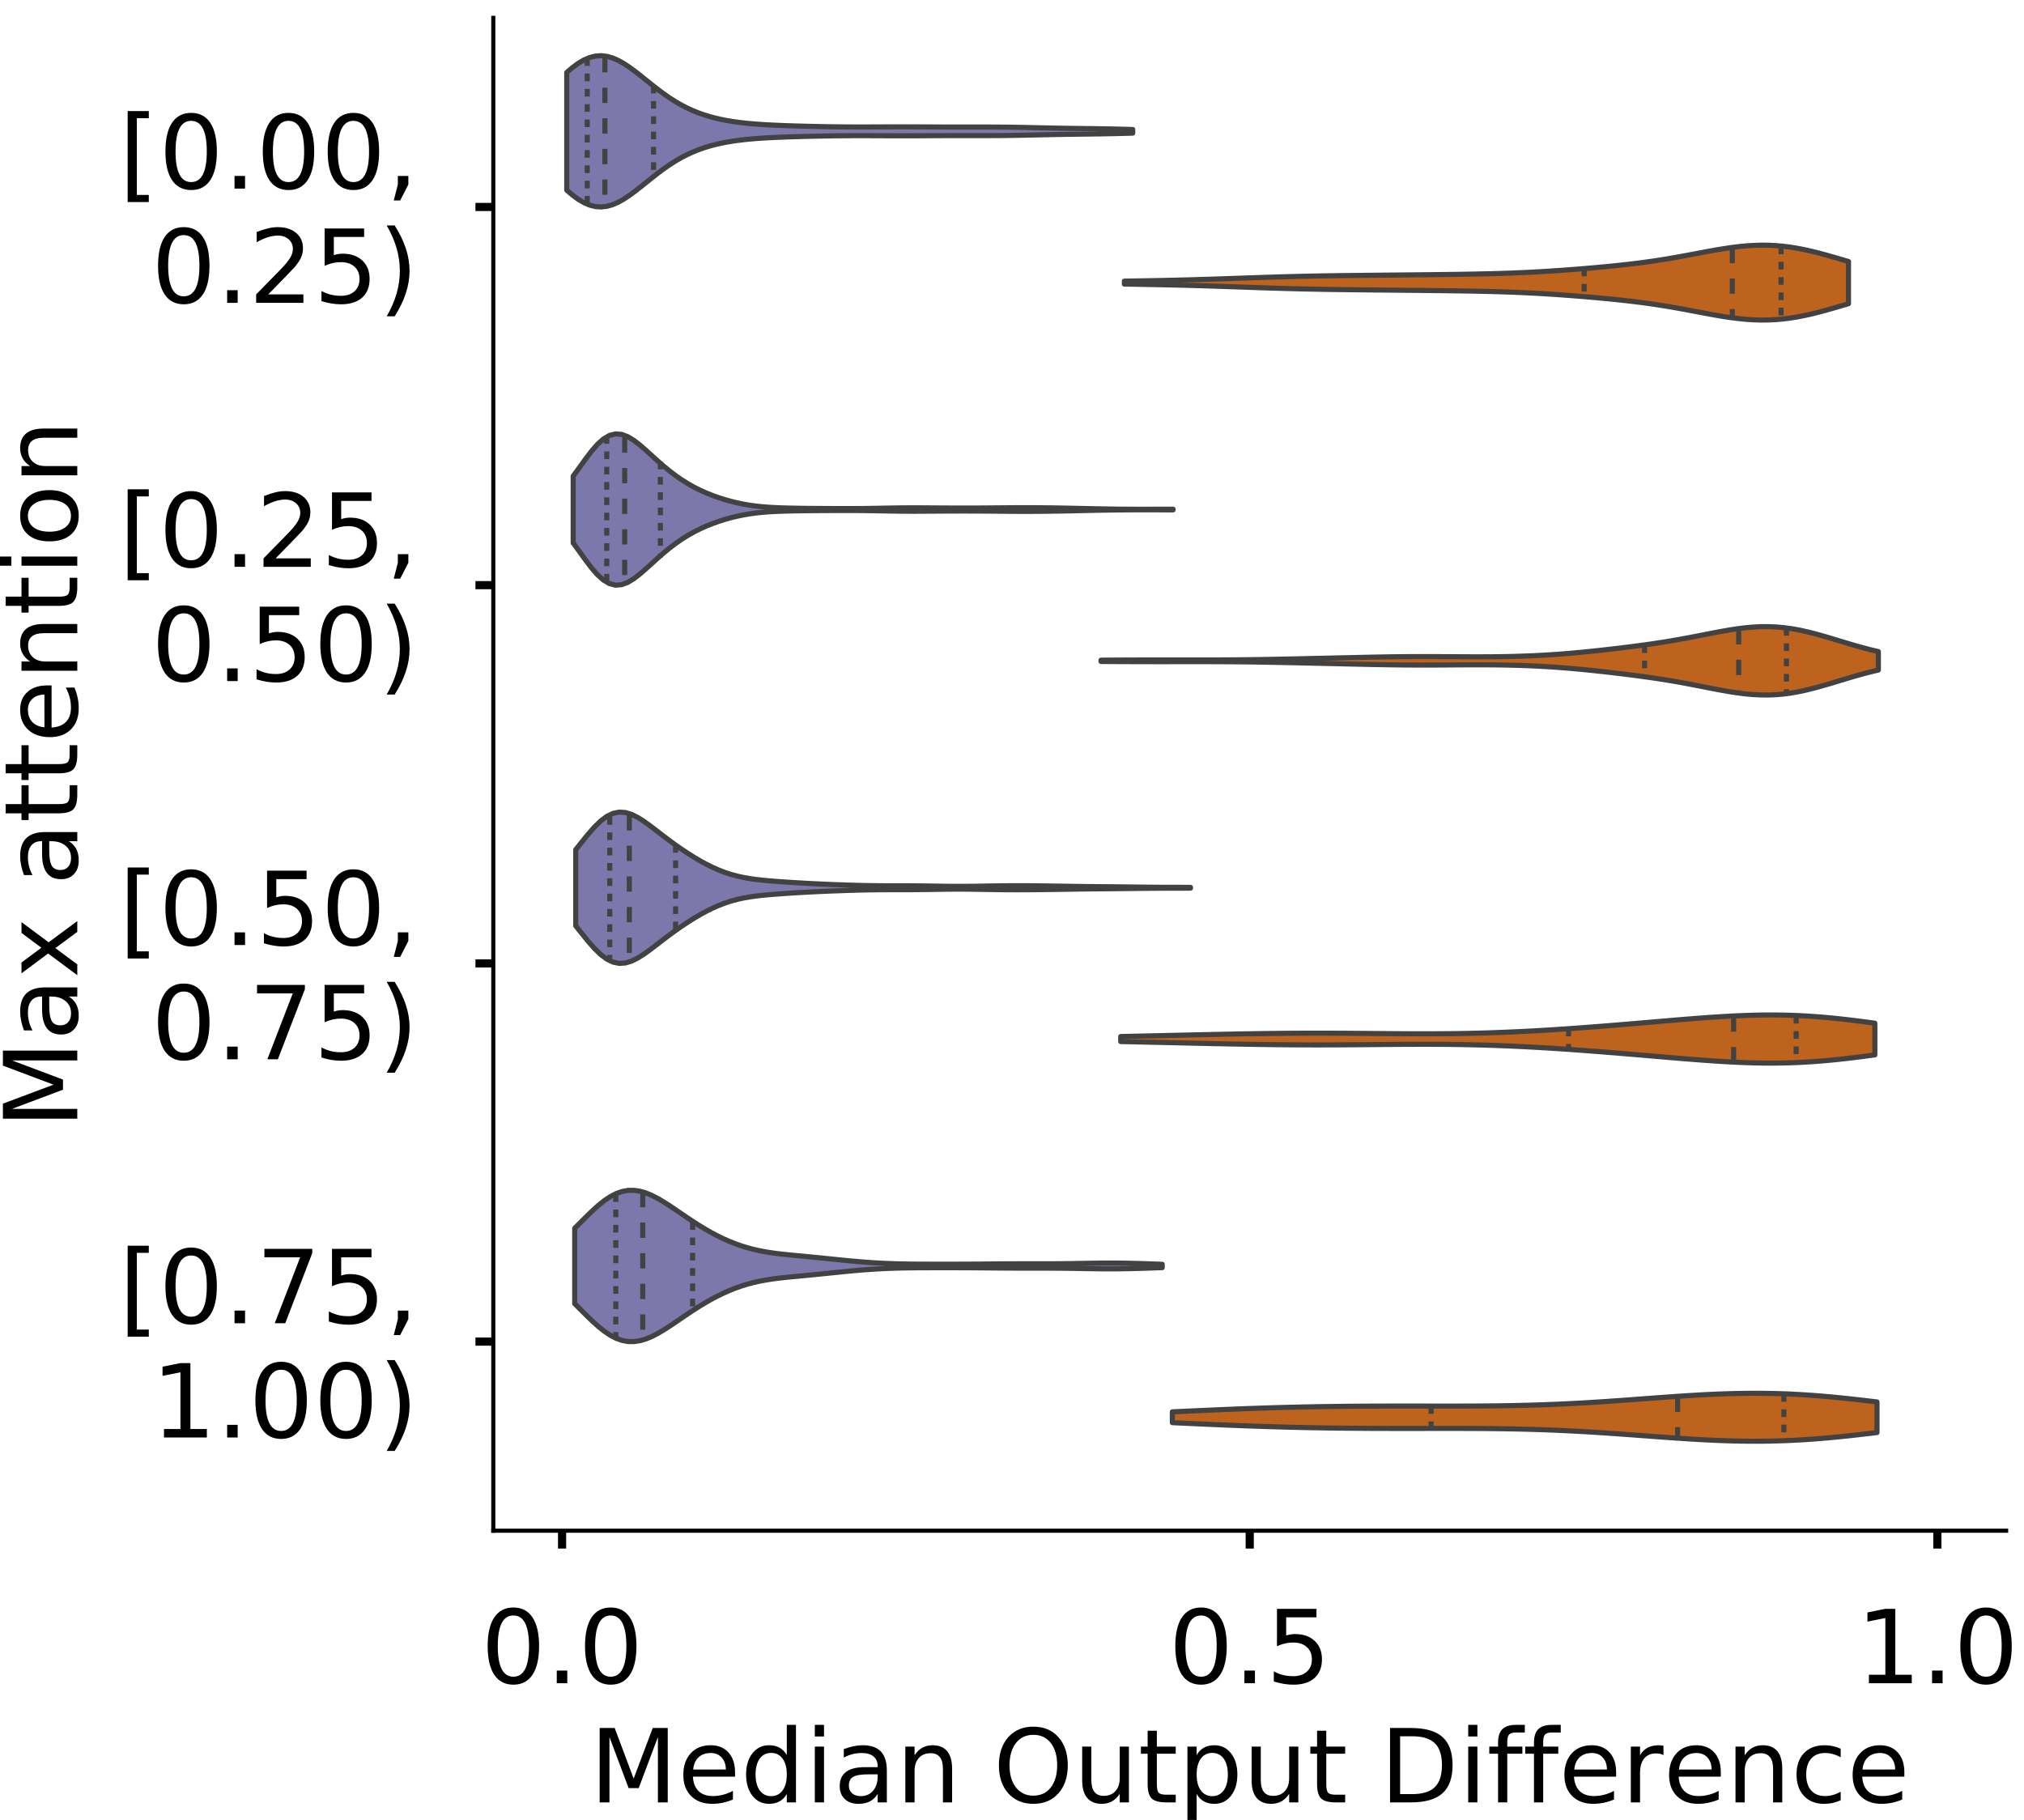 <?xml version="1.0" encoding="utf-8" standalone="no"?>
<!DOCTYPE svg PUBLIC "-//W3C//DTD SVG 1.1//EN"
  "http://www.w3.org/Graphics/SVG/1.1/DTD/svg11.dtd">
<!-- Created with matplotlib (https://matplotlib.org/) -->
<svg height="356.753pt" version="1.1" viewBox="0 0 396.753 356.753" width="396.753pt" xmlns="http://www.w3.org/2000/svg" xmlns:xlink="http://www.w3.org/1999/xlink">
 <defs>
  <style type="text/css">
*{stroke-linecap:butt;stroke-linejoin:round;}
  </style>
 </defs>
 <g id="figure_1">
  <g id="patch_1">
   <path d="M 0 356.753 
L 396.753 356.753 
L 396.753 0 
L 0 0 
z
" style="fill:#ffffff;"/>
  </g>
  <g id="axes_1">
   <g id="patch_2">
    <path d="M 96.7 300.053 
L 393.253 300.053 
L 393.253 3.5 
L 96.7 3.5 
z
" style="fill:#ffffff;"/>
   </g>
   <g id="PolyCollection_1">
    <defs>
     <path d="M 111.094 -319.471 
L 111.094 -342.552 
L 112.215 -343.505 
L 113.336 -344.33 
L 114.457 -344.995 
L 115.577 -345.477 
L 116.698 -345.761 
L 117.819 -345.839 
L 118.939 -345.716 
L 120.06 -345.403 
L 121.181 -344.919 
L 122.301 -344.291 
L 123.422 -343.548 
L 124.543 -342.721 
L 125.663 -341.843 
L 126.784 -340.941 
L 127.905 -340.042 
L 129.025 -339.169 
L 130.146 -338.337 
L 131.267 -337.56 
L 132.387 -336.845 
L 133.508 -336.196 
L 134.629 -335.614 
L 135.75 -335.098 
L 136.87 -334.643 
L 137.991 -334.246 
L 139.112 -333.901 
L 140.232 -333.603 
L 141.353 -333.348 
L 142.474 -333.129 
L 143.594 -332.942 
L 144.715 -332.784 
L 145.836 -332.65 
L 146.956 -332.537 
L 148.077 -332.442 
L 149.198 -332.361 
L 150.318 -332.293 
L 151.439 -332.234 
L 152.56 -332.184 
L 153.68 -332.14 
L 154.801 -332.101 
L 155.922 -332.065 
L 157.042 -332.033 
L 158.163 -332.004 
L 159.284 -331.977 
L 160.405 -331.953 
L 161.525 -331.931 
L 162.646 -331.913 
L 163.767 -331.897 
L 164.887 -331.885 
L 166.008 -331.876 
L 167.129 -331.87 
L 168.249 -331.868 
L 169.37 -331.868 
L 170.491 -331.871 
L 171.611 -331.875 
L 172.732 -331.879 
L 173.853 -331.884 
L 174.973 -331.887 
L 176.094 -331.89 
L 177.215 -331.89 
L 178.335 -331.889 
L 179.456 -331.886 
L 180.577 -331.881 
L 181.698 -331.876 
L 182.818 -331.87 
L 183.939 -331.864 
L 185.06 -331.858 
L 186.18 -331.854 
L 187.301 -331.852 
L 188.422 -331.851 
L 189.542 -331.851 
L 190.663 -331.852 
L 191.784 -331.853 
L 192.904 -331.853 
L 194.025 -331.851 
L 195.146 -331.847 
L 196.266 -331.839 
L 197.387 -331.828 
L 198.508 -331.813 
L 199.628 -331.794 
L 200.749 -331.773 
L 201.87 -331.749 
L 202.99 -331.724 
L 204.111 -331.699 
L 205.232 -331.675 
L 206.353 -331.652 
L 207.473 -331.631 
L 208.594 -331.612 
L 209.715 -331.595 
L 210.835 -331.58 
L 211.956 -331.566 
L 213.077 -331.552 
L 214.197 -331.538 
L 215.318 -331.522 
L 216.439 -331.503 
L 217.559 -331.483 
L 218.68 -331.459 
L 219.801 -331.433 
L 220.921 -331.404 
L 222.042 -331.372 
L 222.042 -330.651 
L 222.042 -330.651 
L 220.921 -330.62 
L 219.801 -330.591 
L 218.68 -330.565 
L 217.559 -330.541 
L 216.439 -330.52 
L 215.318 -330.502 
L 214.197 -330.486 
L 213.077 -330.472 
L 211.956 -330.458 
L 210.835 -330.443 
L 209.715 -330.428 
L 208.594 -330.412 
L 207.473 -330.393 
L 206.353 -330.372 
L 205.232 -330.349 
L 204.111 -330.325 
L 202.99 -330.299 
L 201.87 -330.275 
L 200.749 -330.251 
L 199.628 -330.229 
L 198.508 -330.211 
L 197.387 -330.196 
L 196.266 -330.185 
L 195.146 -330.177 
L 194.025 -330.173 
L 192.904 -330.171 
L 191.784 -330.171 
L 190.663 -330.172 
L 189.542 -330.173 
L 188.422 -330.173 
L 187.301 -330.172 
L 186.18 -330.169 
L 185.06 -330.165 
L 183.939 -330.16 
L 182.818 -330.154 
L 181.698 -330.148 
L 180.577 -330.142 
L 179.456 -330.138 
L 178.335 -330.135 
L 177.215 -330.133 
L 176.094 -330.134 
L 174.973 -330.136 
L 173.853 -330.14 
L 172.732 -330.144 
L 171.611 -330.149 
L 170.491 -330.153 
L 169.37 -330.155 
L 168.249 -330.156 
L 167.129 -330.153 
L 166.008 -330.148 
L 164.887 -330.139 
L 163.767 -330.127 
L 162.646 -330.111 
L 161.525 -330.092 
L 160.405 -330.071 
L 159.284 -330.046 
L 158.163 -330.02 
L 157.042 -329.99 
L 155.922 -329.958 
L 154.801 -329.923 
L 153.68 -329.884 
L 152.56 -329.84 
L 151.439 -329.789 
L 150.318 -329.731 
L 149.198 -329.663 
L 148.077 -329.582 
L 146.956 -329.486 
L 145.836 -329.373 
L 144.715 -329.239 
L 143.594 -329.081 
L 142.474 -328.895 
L 141.353 -328.676 
L 140.232 -328.42 
L 139.112 -328.122 
L 137.991 -327.778 
L 136.87 -327.38 
L 135.75 -326.926 
L 134.629 -326.409 
L 133.508 -325.827 
L 132.387 -325.178 
L 131.267 -324.463 
L 130.146 -323.686 
L 129.025 -322.855 
L 127.905 -321.981 
L 126.784 -321.083 
L 125.663 -320.181 
L 124.543 -319.302 
L 123.422 -318.476 
L 122.301 -317.733 
L 121.181 -317.104 
L 120.06 -316.621 
L 118.939 -316.308 
L 117.819 -316.184 
L 116.698 -316.263 
L 115.577 -316.546 
L 114.457 -317.029 
L 113.336 -317.694 
L 112.215 -318.519 
L 111.094 -319.471 
z
" id="m4e19d555e2" style="stroke:#424242;"/>
    </defs>
    <g clip-path="url(#p4b526dd21a)">
     <use style="fill:#7c78ab;stroke:#424242;" x="0" xlink:href="#m4e19d555e2" y="356.753"/>
    </g>
   </g>
   <g id="PolyCollection_2">
    <defs>
     <path d="M 220.406 -301.066 
L 220.406 -301.647 
L 221.84 -301.669 
L 223.274 -301.693 
L 224.707 -301.718 
L 226.141 -301.745 
L 227.575 -301.773 
L 229.009 -301.803 
L 230.442 -301.836 
L 231.876 -301.871 
L 233.31 -301.909 
L 234.744 -301.949 
L 236.178 -301.992 
L 237.611 -302.037 
L 239.045 -302.084 
L 240.479 -302.132 
L 241.913 -302.181 
L 243.346 -302.231 
L 244.78 -302.281 
L 246.214 -302.33 
L 247.648 -302.378 
L 249.081 -302.424 
L 250.515 -302.468 
L 251.949 -302.509 
L 253.383 -302.547 
L 254.817 -302.583 
L 256.25 -302.615 
L 257.684 -302.644 
L 259.118 -302.671 
L 260.552 -302.694 
L 261.985 -302.715 
L 263.419 -302.734 
L 264.853 -302.752 
L 266.287 -302.768 
L 267.72 -302.783 
L 269.154 -302.798 
L 270.588 -302.812 
L 272.022 -302.826 
L 273.456 -302.84 
L 274.889 -302.854 
L 276.323 -302.869 
L 277.757 -302.883 
L 279.191 -302.898 
L 280.624 -302.914 
L 282.058 -302.931 
L 283.492 -302.948 
L 284.926 -302.967 
L 286.36 -302.987 
L 287.793 -303.01 
L 289.227 -303.036 
L 290.661 -303.066 
L 292.095 -303.099 
L 293.528 -303.138 
L 294.962 -303.183 
L 296.396 -303.234 
L 297.83 -303.292 
L 299.263 -303.357 
L 300.697 -303.429 
L 302.131 -303.509 
L 303.565 -303.596 
L 304.999 -303.69 
L 306.432 -303.79 
L 307.866 -303.896 
L 309.3 -304.008 
L 310.734 -304.125 
L 312.167 -304.248 
L 313.601 -304.377 
L 315.035 -304.512 
L 316.469 -304.654 
L 317.902 -304.805 
L 319.336 -304.965 
L 320.77 -305.137 
L 322.204 -305.321 
L 323.638 -305.52 
L 325.071 -305.733 
L 326.505 -305.962 
L 327.939 -306.204 
L 329.373 -306.459 
L 330.806 -306.723 
L 332.24 -306.994 
L 333.674 -307.265 
L 335.108 -307.532 
L 336.541 -307.788 
L 337.975 -308.025 
L 339.409 -308.237 
L 340.843 -308.417 
L 342.277 -308.557 
L 343.71 -308.651 
L 345.144 -308.695 
L 346.578 -308.685 
L 348.012 -308.619 
L 349.445 -308.497 
L 350.879 -308.319 
L 352.313 -308.088 
L 353.747 -307.809 
L 355.18 -307.487 
L 356.614 -307.129 
L 358.048 -306.742 
L 359.482 -306.335 
L 360.916 -305.916 
L 362.349 -305.492 
L 362.349 -297.221 
L 362.349 -297.221 
L 360.916 -296.797 
L 359.482 -296.378 
L 358.048 -295.971 
L 356.614 -295.584 
L 355.18 -295.226 
L 353.747 -294.904 
L 352.313 -294.625 
L 350.879 -294.394 
L 349.445 -294.216 
L 348.012 -294.094 
L 346.578 -294.028 
L 345.144 -294.018 
L 343.71 -294.062 
L 342.277 -294.156 
L 340.843 -294.296 
L 339.409 -294.476 
L 337.975 -294.688 
L 336.541 -294.925 
L 335.108 -295.181 
L 333.674 -295.448 
L 332.24 -295.719 
L 330.806 -295.99 
L 329.373 -296.254 
L 327.939 -296.509 
L 326.505 -296.751 
L 325.071 -296.98 
L 323.638 -297.193 
L 322.204 -297.392 
L 320.77 -297.576 
L 319.336 -297.748 
L 317.902 -297.908 
L 316.469 -298.059 
L 315.035 -298.201 
L 313.601 -298.336 
L 312.167 -298.465 
L 310.734 -298.588 
L 309.3 -298.705 
L 307.866 -298.817 
L 306.432 -298.923 
L 304.999 -299.023 
L 303.565 -299.117 
L 302.131 -299.204 
L 300.697 -299.284 
L 299.263 -299.356 
L 297.83 -299.421 
L 296.396 -299.479 
L 294.962 -299.53 
L 293.528 -299.575 
L 292.095 -299.614 
L 290.661 -299.647 
L 289.227 -299.677 
L 287.793 -299.703 
L 286.36 -299.726 
L 284.926 -299.746 
L 283.492 -299.765 
L 282.058 -299.782 
L 280.624 -299.799 
L 279.191 -299.815 
L 277.757 -299.83 
L 276.323 -299.844 
L 274.889 -299.859 
L 273.456 -299.873 
L 272.022 -299.887 
L 270.588 -299.901 
L 269.154 -299.915 
L 267.72 -299.93 
L 266.287 -299.945 
L 264.853 -299.961 
L 263.419 -299.979 
L 261.985 -299.998 
L 260.552 -300.019 
L 259.118 -300.042 
L 257.684 -300.069 
L 256.25 -300.098 
L 254.817 -300.13 
L 253.383 -300.166 
L 251.949 -300.204 
L 250.515 -300.245 
L 249.081 -300.289 
L 247.648 -300.335 
L 246.214 -300.383 
L 244.78 -300.432 
L 243.346 -300.482 
L 241.913 -300.532 
L 240.479 -300.581 
L 239.045 -300.629 
L 237.611 -300.676 
L 236.178 -300.721 
L 234.744 -300.764 
L 233.31 -300.804 
L 231.876 -300.842 
L 230.442 -300.877 
L 229.009 -300.91 
L 227.575 -300.94 
L 226.141 -300.968 
L 224.707 -300.995 
L 223.274 -301.02 
L 221.84 -301.044 
L 220.406 -301.066 
z
" id="m334a9dd4c7" style="stroke:#424242;"/>
    </defs>
    <g clip-path="url(#p4b526dd21a)">
     <use style="fill:#be631d;stroke:#424242;" x="0" xlink:href="#m334a9dd4c7" y="356.753"/>
    </g>
   </g>
   <g id="PolyCollection_3">
    <defs>
     <path d="M 112.357 -250.32 
L 112.357 -263.427 
L 113.544 -265.05 
L 114.732 -266.703 
L 115.92 -268.272 
L 117.108 -269.641 
L 118.296 -270.709 
L 119.484 -271.406 
L 120.672 -271.701 
L 121.86 -271.604 
L 123.047 -271.161 
L 124.235 -270.443 
L 125.423 -269.529 
L 126.611 -268.499 
L 127.799 -267.421 
L 128.987 -266.347 
L 130.175 -265.313 
L 131.363 -264.343 
L 132.551 -263.447 
L 133.738 -262.63 
L 134.926 -261.892 
L 136.114 -261.229 
L 137.302 -260.635 
L 138.49 -260.104 
L 139.678 -259.63 
L 140.866 -259.206 
L 142.054 -258.828 
L 143.241 -258.494 
L 144.429 -258.202 
L 145.617 -257.953 
L 146.805 -257.746 
L 147.993 -257.578 
L 149.181 -257.447 
L 150.369 -257.348 
L 151.557 -257.275 
L 152.745 -257.221 
L 153.932 -257.182 
L 155.12 -257.153 
L 156.308 -257.13 
L 157.496 -257.113 
L 158.684 -257.1 
L 159.872 -257.089 
L 161.06 -257.081 
L 162.248 -257.075 
L 163.435 -257.07 
L 164.623 -257.066 
L 165.811 -257.065 
L 166.999 -257.066 
L 168.187 -257.072 
L 169.375 -257.082 
L 170.563 -257.097 
L 171.751 -257.117 
L 172.939 -257.139 
L 174.126 -257.161 
L 175.314 -257.182 
L 176.502 -257.198 
L 177.69 -257.208 
L 178.878 -257.212 
L 180.066 -257.21 
L 181.254 -257.204 
L 182.442 -257.196 
L 183.629 -257.187 
L 184.817 -257.179 
L 186.005 -257.174 
L 187.193 -257.17 
L 188.381 -257.168 
L 189.569 -257.168 
L 190.757 -257.171 
L 191.945 -257.175 
L 193.132 -257.182 
L 194.32 -257.191 
L 195.508 -257.202 
L 196.696 -257.213 
L 197.884 -257.224 
L 199.072 -257.231 
L 200.26 -257.236 
L 201.448 -257.236 
L 202.636 -257.232 
L 203.823 -257.224 
L 205.011 -257.213 
L 206.199 -257.199 
L 207.387 -257.181 
L 208.575 -257.16 
L 209.763 -257.136 
L 210.951 -257.11 
L 212.139 -257.083 
L 213.326 -257.057 
L 214.514 -257.032 
L 215.702 -257.009 
L 216.89 -256.988 
L 218.078 -256.97 
L 219.266 -256.955 
L 220.454 -256.944 
L 221.642 -256.936 
L 222.83 -256.931 
L 224.017 -256.93 
L 225.205 -256.931 
L 226.393 -256.933 
L 227.581 -256.936 
L 228.769 -256.937 
L 229.957 -256.937 
L 229.957 -256.81 
L 229.957 -256.81 
L 228.769 -256.81 
L 227.581 -256.811 
L 226.393 -256.814 
L 225.205 -256.816 
L 224.017 -256.817 
L 222.83 -256.816 
L 221.642 -256.811 
L 220.454 -256.803 
L 219.266 -256.792 
L 218.078 -256.777 
L 216.89 -256.759 
L 215.702 -256.738 
L 214.514 -256.715 
L 213.326 -256.69 
L 212.139 -256.664 
L 210.951 -256.637 
L 209.763 -256.611 
L 208.575 -256.587 
L 207.387 -256.566 
L 206.199 -256.548 
L 205.011 -256.534 
L 203.823 -256.523 
L 202.636 -256.515 
L 201.448 -256.511 
L 200.26 -256.511 
L 199.072 -256.516 
L 197.884 -256.523 
L 196.696 -256.534 
L 195.508 -256.545 
L 194.32 -256.556 
L 193.132 -256.565 
L 191.945 -256.572 
L 190.757 -256.576 
L 189.569 -256.579 
L 188.381 -256.579 
L 187.193 -256.577 
L 186.005 -256.573 
L 184.817 -256.568 
L 183.629 -256.56 
L 182.442 -256.551 
L 181.254 -256.543 
L 180.066 -256.537 
L 178.878 -256.535 
L 177.69 -256.539 
L 176.502 -256.549 
L 175.314 -256.565 
L 174.126 -256.586 
L 172.939 -256.608 
L 171.751 -256.63 
L 170.563 -256.65 
L 169.375 -256.665 
L 168.187 -256.675 
L 166.999 -256.681 
L 165.811 -256.682 
L 164.623 -256.681 
L 163.435 -256.677 
L 162.248 -256.672 
L 161.06 -256.666 
L 159.872 -256.658 
L 158.684 -256.647 
L 157.496 -256.634 
L 156.308 -256.617 
L 155.12 -256.594 
L 153.932 -256.565 
L 152.745 -256.526 
L 151.557 -256.472 
L 150.369 -256.399 
L 149.181 -256.3 
L 147.993 -256.169 
L 146.805 -256.001 
L 145.617 -255.794 
L 144.429 -255.545 
L 143.241 -255.253 
L 142.054 -254.919 
L 140.866 -254.541 
L 139.678 -254.117 
L 138.49 -253.643 
L 137.302 -253.112 
L 136.114 -252.518 
L 134.926 -251.855 
L 133.738 -251.117 
L 132.551 -250.3 
L 131.363 -249.404 
L 130.175 -248.434 
L 128.987 -247.4 
L 127.799 -246.326 
L 126.611 -245.248 
L 125.423 -244.218 
L 124.235 -243.304 
L 123.047 -242.586 
L 121.86 -242.143 
L 120.672 -242.046 
L 119.484 -242.341 
L 118.296 -243.038 
L 117.108 -244.106 
L 115.92 -245.475 
L 114.732 -247.044 
L 113.544 -248.697 
L 112.357 -250.32 
z
" id="m974c7d096e" style="stroke:#424242;"/>
    </defs>
    <g clip-path="url(#p4b526dd21a)">
     <use style="fill:#7c78ab;stroke:#424242;" x="0" xlink:href="#m974c7d096e" y="356.753"/>
    </g>
   </g>
   <g id="PolyCollection_4">
    <defs>
     <path d="M 215.827 -227.091 
L 215.827 -227.346 
L 217.366 -227.356 
L 218.905 -227.365 
L 220.444 -227.373 
L 221.983 -227.379 
L 223.522 -227.383 
L 225.062 -227.386 
L 226.601 -227.387 
L 228.14 -227.387 
L 229.679 -227.386 
L 231.218 -227.385 
L 232.757 -227.384 
L 234.297 -227.383 
L 235.836 -227.384 
L 237.375 -227.386 
L 238.914 -227.391 
L 240.453 -227.399 
L 241.992 -227.41 
L 243.532 -227.425 
L 245.071 -227.443 
L 246.61 -227.464 
L 248.149 -227.489 
L 249.688 -227.517 
L 251.227 -227.546 
L 252.767 -227.578 
L 254.306 -227.61 
L 255.845 -227.644 
L 257.384 -227.678 
L 258.923 -227.713 
L 260.463 -227.748 
L 262.002 -227.784 
L 263.541 -227.819 
L 265.08 -227.854 
L 266.619 -227.888 
L 268.158 -227.922 
L 269.698 -227.953 
L 271.237 -227.981 
L 272.776 -228.005 
L 274.315 -228.024 
L 275.854 -228.038 
L 277.393 -228.047 
L 278.933 -228.049 
L 280.472 -228.047 
L 282.011 -228.041 
L 283.55 -228.032 
L 285.089 -228.022 
L 286.628 -228.013 
L 288.168 -228.006 
L 289.707 -228.004 
L 291.246 -228.007 
L 292.785 -228.017 
L 294.324 -228.036 
L 295.863 -228.064 
L 297.403 -228.103 
L 298.942 -228.154 
L 300.481 -228.217 
L 302.02 -228.293 
L 303.559 -228.383 
L 305.098 -228.486 
L 306.638 -228.602 
L 308.177 -228.73 
L 309.716 -228.87 
L 311.255 -229.021 
L 312.794 -229.18 
L 314.334 -229.348 
L 315.873 -229.524 
L 317.412 -229.706 
L 318.951 -229.894 
L 320.49 -230.091 
L 322.029 -230.296 
L 323.569 -230.512 
L 325.108 -230.74 
L 326.647 -230.982 
L 328.186 -231.24 
L 329.725 -231.513 
L 331.264 -231.799 
L 332.804 -232.096 
L 334.343 -232.399 
L 335.882 -232.699 
L 337.421 -232.989 
L 338.96 -233.258 
L 340.499 -233.495 
L 342.039 -233.69 
L 343.578 -233.831 
L 345.117 -233.91 
L 346.656 -233.919 
L 348.195 -233.856 
L 349.734 -233.717 
L 351.274 -233.505 
L 352.813 -233.226 
L 354.352 -232.886 
L 355.891 -232.496 
L 357.43 -232.068 
L 358.969 -231.614 
L 360.509 -231.148 
L 362.048 -230.682 
L 363.587 -230.228 
L 365.126 -229.796 
L 366.665 -229.394 
L 368.204 -229.028 
L 368.204 -225.408 
L 368.204 -225.408 
L 366.665 -225.042 
L 365.126 -224.64 
L 363.587 -224.208 
L 362.048 -223.755 
L 360.509 -223.289 
L 358.969 -222.823 
L 357.43 -222.369 
L 355.891 -221.94 
L 354.352 -221.55 
L 352.813 -221.21 
L 351.274 -220.931 
L 349.734 -220.719 
L 348.195 -220.581 
L 346.656 -220.517 
L 345.117 -220.527 
L 343.578 -220.606 
L 342.039 -220.747 
L 340.499 -220.941 
L 338.96 -221.178 
L 337.421 -221.447 
L 335.882 -221.737 
L 334.343 -222.038 
L 332.804 -222.34 
L 331.264 -222.637 
L 329.725 -222.924 
L 328.186 -223.196 
L 326.647 -223.454 
L 325.108 -223.696 
L 323.569 -223.924 
L 322.029 -224.14 
L 320.49 -224.346 
L 318.951 -224.542 
L 317.412 -224.731 
L 315.873 -224.913 
L 314.334 -225.088 
L 312.794 -225.256 
L 311.255 -225.416 
L 309.716 -225.566 
L 308.177 -225.706 
L 306.638 -225.835 
L 305.098 -225.951 
L 303.559 -226.054 
L 302.02 -226.143 
L 300.481 -226.219 
L 298.942 -226.283 
L 297.403 -226.333 
L 295.863 -226.372 
L 294.324 -226.401 
L 292.785 -226.42 
L 291.246 -226.43 
L 289.707 -226.433 
L 288.168 -226.43 
L 286.628 -226.423 
L 285.089 -226.414 
L 283.55 -226.404 
L 282.011 -226.395 
L 280.472 -226.389 
L 278.933 -226.387 
L 277.393 -226.39 
L 275.854 -226.398 
L 274.315 -226.412 
L 272.776 -226.431 
L 271.237 -226.456 
L 269.698 -226.484 
L 268.158 -226.515 
L 266.619 -226.548 
L 265.08 -226.582 
L 263.541 -226.617 
L 262.002 -226.653 
L 260.463 -226.688 
L 258.923 -226.723 
L 257.384 -226.758 
L 255.845 -226.792 
L 254.306 -226.826 
L 252.767 -226.859 
L 251.227 -226.89 
L 249.688 -226.92 
L 248.149 -226.947 
L 246.61 -226.972 
L 245.071 -226.993 
L 243.532 -227.012 
L 241.992 -227.026 
L 240.453 -227.037 
L 238.914 -227.045 
L 237.375 -227.05 
L 235.836 -227.053 
L 234.297 -227.053 
L 232.757 -227.053 
L 231.218 -227.051 
L 229.679 -227.05 
L 228.14 -227.049 
L 226.601 -227.049 
L 225.062 -227.05 
L 223.522 -227.053 
L 221.983 -227.057 
L 220.444 -227.064 
L 218.905 -227.071 
L 217.366 -227.08 
L 215.827 -227.091 
z
" id="m7f66f831d2" style="stroke:#424242;"/>
    </defs>
    <g clip-path="url(#p4b526dd21a)">
     <use style="fill:#be631d;stroke:#424242;" x="0" xlink:href="#m7f66f831d2" y="356.753"/>
    </g>
   </g>
   <g id="PolyCollection_5">
    <defs>
     <path d="M 112.86 -175.265 
L 112.86 -190.206 
L 114.077 -191.729 
L 115.294 -193.231 
L 116.511 -194.62 
L 117.729 -195.808 
L 118.946 -196.722 
L 120.163 -197.313 
L 121.38 -197.563 
L 122.598 -197.483 
L 123.815 -197.113 
L 125.032 -196.509 
L 126.249 -195.737 
L 127.467 -194.859 
L 128.684 -193.931 
L 129.901 -192.993 
L 131.118 -192.071 
L 132.336 -191.182 
L 133.553 -190.33 
L 134.77 -189.52 
L 135.987 -188.753 
L 137.205 -188.033 
L 138.422 -187.367 
L 139.639 -186.761 
L 140.856 -186.22 
L 142.074 -185.75 
L 143.291 -185.351 
L 144.508 -185.021 
L 145.725 -184.753 
L 146.943 -184.538 
L 148.16 -184.366 
L 149.377 -184.227 
L 150.594 -184.111 
L 151.812 -184.011 
L 153.029 -183.922 
L 154.246 -183.838 
L 155.463 -183.76 
L 156.681 -183.686 
L 157.898 -183.616 
L 159.115 -183.551 
L 160.332 -183.492 
L 161.55 -183.437 
L 162.767 -183.386 
L 163.984 -183.339 
L 165.201 -183.296 
L 166.419 -183.255 
L 167.636 -183.219 
L 168.853 -183.187 
L 170.07 -183.161 
L 171.288 -183.142 
L 172.505 -183.129 
L 173.722 -183.123 
L 174.939 -183.12 
L 176.157 -183.12 
L 177.374 -183.119 
L 178.591 -183.115 
L 179.809 -183.106 
L 181.026 -183.093 
L 182.243 -183.075 
L 183.46 -183.055 
L 184.678 -183.036 
L 185.895 -183.021 
L 187.112 -183.011 
L 188.329 -183.009 
L 189.547 -183.015 
L 190.764 -183.028 
L 191.981 -183.047 
L 193.198 -183.068 
L 194.416 -183.089 
L 195.633 -183.107 
L 196.85 -183.121 
L 198.067 -183.13 
L 199.285 -183.133 
L 200.502 -183.131 
L 201.719 -183.125 
L 202.936 -183.115 
L 204.154 -183.103 
L 205.371 -183.087 
L 206.588 -183.07 
L 207.805 -183.051 
L 209.023 -183.031 
L 210.24 -183.012 
L 211.457 -182.994 
L 212.674 -182.978 
L 213.892 -182.964 
L 215.109 -182.953 
L 216.326 -182.942 
L 217.543 -182.932 
L 218.761 -182.92 
L 219.978 -182.907 
L 221.195 -182.893 
L 222.412 -182.878 
L 223.63 -182.863 
L 224.847 -182.849 
L 226.064 -182.838 
L 227.281 -182.83 
L 228.499 -182.825 
L 229.716 -182.821 
L 230.933 -182.82 
L 232.15 -182.818 
L 233.368 -182.815 
L 233.368 -182.656 
L 233.368 -182.656 
L 232.15 -182.653 
L 230.933 -182.651 
L 229.716 -182.649 
L 228.499 -182.646 
L 227.281 -182.64 
L 226.064 -182.632 
L 224.847 -182.621 
L 223.63 -182.608 
L 222.412 -182.593 
L 221.195 -182.578 
L 219.978 -182.563 
L 218.761 -182.55 
L 217.543 -182.539 
L 216.326 -182.528 
L 215.109 -182.517 
L 213.892 -182.506 
L 212.674 -182.492 
L 211.457 -182.477 
L 210.24 -182.459 
L 209.023 -182.439 
L 207.805 -182.42 
L 206.588 -182.401 
L 205.371 -182.383 
L 204.154 -182.368 
L 202.936 -182.355 
L 201.719 -182.345 
L 200.502 -182.339 
L 199.285 -182.337 
L 198.067 -182.34 
L 196.85 -182.349 
L 195.633 -182.363 
L 194.416 -182.381 
L 193.198 -182.402 
L 191.981 -182.423 
L 190.764 -182.442 
L 189.547 -182.455 
L 188.329 -182.461 
L 187.112 -182.459 
L 185.895 -182.45 
L 184.678 -182.434 
L 183.46 -182.415 
L 182.243 -182.395 
L 181.026 -182.378 
L 179.809 -182.364 
L 178.591 -182.356 
L 177.374 -182.352 
L 176.157 -182.351 
L 174.939 -182.35 
L 173.722 -182.348 
L 172.505 -182.341 
L 171.288 -182.328 
L 170.07 -182.309 
L 168.853 -182.283 
L 167.636 -182.251 
L 166.419 -182.215 
L 165.201 -182.175 
L 163.984 -182.131 
L 162.767 -182.084 
L 161.55 -182.033 
L 160.332 -181.979 
L 159.115 -181.919 
L 157.898 -181.854 
L 156.681 -181.785 
L 155.463 -181.711 
L 154.246 -181.632 
L 153.029 -181.549 
L 151.812 -181.459 
L 150.594 -181.359 
L 149.377 -181.243 
L 148.16 -181.104 
L 146.943 -180.933 
L 145.725 -180.718 
L 144.508 -180.45 
L 143.291 -180.119 
L 142.074 -179.72 
L 140.856 -179.25 
L 139.639 -178.71 
L 138.422 -178.103 
L 137.205 -177.437 
L 135.987 -176.718 
L 134.77 -175.951 
L 133.553 -175.14 
L 132.336 -174.289 
L 131.118 -173.399 
L 129.901 -172.477 
L 128.684 -171.539 
L 127.467 -170.611 
L 126.249 -169.734 
L 125.032 -168.961 
L 123.815 -168.357 
L 122.598 -167.987 
L 121.38 -167.907 
L 120.163 -168.157 
L 118.946 -168.749 
L 117.729 -169.663 
L 116.511 -170.851 
L 115.294 -172.239 
L 114.077 -173.741 
L 112.86 -175.265 
z
" id="mb1d5eb63c6" style="stroke:#424242;"/>
    </defs>
    <g clip-path="url(#p4b526dd21a)">
     <use style="fill:#7c78ab;stroke:#424242;" x="0" xlink:href="#mb1d5eb63c6" y="356.753"/>
    </g>
   </g>
   <g id="PolyCollection_6">
    <defs>
     <path d="M 219.687 -152.585 
L 219.687 -153.574 
L 221.18 -153.607 
L 222.674 -153.639 
L 224.167 -153.672 
L 225.66 -153.705 
L 227.153 -153.739 
L 228.646 -153.773 
L 230.14 -153.806 
L 231.633 -153.84 
L 233.126 -153.873 
L 234.619 -153.907 
L 236.113 -153.939 
L 237.606 -153.971 
L 239.099 -154.003 
L 240.592 -154.033 
L 242.086 -154.062 
L 243.579 -154.089 
L 245.072 -154.114 
L 246.565 -154.138 
L 248.059 -154.159 
L 249.552 -154.178 
L 251.045 -154.194 
L 252.538 -154.207 
L 254.032 -154.217 
L 255.525 -154.224 
L 257.018 -154.228 
L 258.511 -154.229 
L 260.005 -154.227 
L 261.498 -154.223 
L 262.991 -154.216 
L 264.484 -154.206 
L 265.978 -154.196 
L 267.471 -154.183 
L 268.964 -154.17 
L 270.457 -154.157 
L 271.951 -154.145 
L 273.444 -154.133 
L 274.937 -154.123 
L 276.43 -154.115 
L 277.924 -154.111 
L 279.417 -154.109 
L 280.91 -154.112 
L 282.403 -154.12 
L 283.897 -154.132 
L 285.39 -154.15 
L 286.883 -154.173 
L 288.376 -154.203 
L 289.869 -154.239 
L 291.363 -154.28 
L 292.856 -154.329 
L 294.349 -154.383 
L 295.842 -154.444 
L 297.336 -154.511 
L 298.829 -154.583 
L 300.322 -154.662 
L 301.815 -154.745 
L 303.309 -154.834 
L 304.802 -154.928 
L 306.295 -155.026 
L 307.788 -155.129 
L 309.282 -155.235 
L 310.775 -155.345 
L 312.268 -155.458 
L 313.761 -155.574 
L 315.255 -155.693 
L 316.748 -155.814 
L 318.241 -155.937 
L 319.734 -156.062 
L 321.228 -156.188 
L 322.721 -156.315 
L 324.214 -156.443 
L 325.707 -156.57 
L 327.201 -156.696 
L 328.694 -156.821 
L 330.187 -156.944 
L 331.68 -157.063 
L 333.174 -157.178 
L 334.667 -157.287 
L 336.16 -157.389 
L 337.653 -157.483 
L 339.147 -157.568 
L 340.64 -157.641 
L 342.133 -157.702 
L 343.626 -157.749 
L 345.12 -157.781 
L 346.613 -157.796 
L 348.106 -157.793 
L 349.599 -157.772 
L 351.092 -157.733 
L 352.586 -157.674 
L 354.079 -157.596 
L 355.572 -157.499 
L 357.065 -157.384 
L 358.559 -157.252 
L 360.052 -157.104 
L 361.545 -156.942 
L 363.038 -156.767 
L 364.532 -156.582 
L 366.025 -156.388 
L 367.518 -156.188 
L 367.518 -149.972 
L 367.518 -149.972 
L 366.025 -149.772 
L 364.532 -149.578 
L 363.038 -149.393 
L 361.545 -149.218 
L 360.052 -149.056 
L 358.559 -148.908 
L 357.065 -148.775 
L 355.572 -148.661 
L 354.079 -148.564 
L 352.586 -148.486 
L 351.092 -148.427 
L 349.599 -148.387 
L 348.106 -148.366 
L 346.613 -148.364 
L 345.12 -148.379 
L 343.626 -148.411 
L 342.133 -148.457 
L 340.64 -148.518 
L 339.147 -148.592 
L 337.653 -148.676 
L 336.16 -148.77 
L 334.667 -148.873 
L 333.174 -148.982 
L 331.68 -149.097 
L 330.187 -149.216 
L 328.694 -149.339 
L 327.201 -149.463 
L 325.707 -149.59 
L 324.214 -149.717 
L 322.721 -149.845 
L 321.228 -149.972 
L 319.734 -150.098 
L 318.241 -150.222 
L 316.748 -150.346 
L 315.255 -150.467 
L 313.761 -150.586 
L 312.268 -150.702 
L 310.775 -150.815 
L 309.282 -150.925 
L 307.788 -151.031 
L 306.295 -151.134 
L 304.802 -151.232 
L 303.309 -151.325 
L 301.815 -151.414 
L 300.322 -151.498 
L 298.829 -151.576 
L 297.336 -151.649 
L 295.842 -151.716 
L 294.349 -151.776 
L 292.856 -151.831 
L 291.363 -151.879 
L 289.869 -151.921 
L 288.376 -151.957 
L 286.883 -151.986 
L 285.39 -152.01 
L 283.897 -152.028 
L 282.403 -152.04 
L 280.91 -152.047 
L 279.417 -152.05 
L 277.924 -152.049 
L 276.43 -152.044 
L 274.937 -152.037 
L 273.444 -152.027 
L 271.951 -152.015 
L 270.457 -152.002 
L 268.964 -151.989 
L 267.471 -151.976 
L 265.978 -151.964 
L 264.484 -151.953 
L 262.991 -151.944 
L 261.498 -151.937 
L 260.005 -151.932 
L 258.511 -151.93 
L 257.018 -151.931 
L 255.525 -151.935 
L 254.032 -151.942 
L 252.538 -151.953 
L 251.045 -151.966 
L 249.552 -151.982 
L 248.059 -152 
L 246.565 -152.022 
L 245.072 -152.045 
L 243.579 -152.071 
L 242.086 -152.098 
L 240.592 -152.127 
L 239.099 -152.157 
L 237.606 -152.188 
L 236.113 -152.22 
L 234.619 -152.253 
L 233.126 -152.286 
L 231.633 -152.32 
L 230.14 -152.353 
L 228.646 -152.387 
L 227.153 -152.421 
L 225.66 -152.454 
L 224.167 -152.487 
L 222.674 -152.52 
L 221.18 -152.553 
L 219.687 -152.585 
z
" id="me61ba76905" style="stroke:#424242;"/>
    </defs>
    <g clip-path="url(#p4b526dd21a)">
     <use style="fill:#be631d;stroke:#424242;" x="0" xlink:href="#me61ba76905" y="356.753"/>
    </g>
   </g>
   <g id="PolyCollection_7">
    <defs>
     <path d="M 112.659 -101.2 
L 112.659 -115.994 
L 113.823 -117.153 
L 114.986 -118.315 
L 116.149 -119.439 
L 117.312 -120.484 
L 118.476 -121.413 
L 119.639 -122.191 
L 120.802 -122.794 
L 121.965 -123.203 
L 123.129 -123.413 
L 124.292 -123.424 
L 125.455 -123.25 
L 126.618 -122.909 
L 127.781 -122.426 
L 128.945 -121.827 
L 130.108 -121.14 
L 131.271 -120.394 
L 132.434 -119.614 
L 133.598 -118.82 
L 134.761 -118.03 
L 135.924 -117.26 
L 137.087 -116.518 
L 138.251 -115.813 
L 139.414 -115.15 
L 140.577 -114.533 
L 141.74 -113.964 
L 142.904 -113.446 
L 144.067 -112.98 
L 145.23 -112.565 
L 146.393 -112.203 
L 147.556 -111.889 
L 148.72 -111.622 
L 149.883 -111.397 
L 151.046 -111.207 
L 152.209 -111.047 
L 153.373 -110.909 
L 154.536 -110.786 
L 155.699 -110.673 
L 156.862 -110.563 
L 158.026 -110.454 
L 159.189 -110.342 
L 160.352 -110.228 
L 161.515 -110.11 
L 162.679 -109.991 
L 163.842 -109.872 
L 165.005 -109.754 
L 166.168 -109.64 
L 167.331 -109.532 
L 168.495 -109.431 
L 169.658 -109.338 
L 170.821 -109.255 
L 171.984 -109.183 
L 173.148 -109.122 
L 174.311 -109.072 
L 175.474 -109.032 
L 176.637 -109.002 
L 177.801 -108.981 
L 178.964 -108.966 
L 180.127 -108.957 
L 181.29 -108.951 
L 182.454 -108.948 
L 183.617 -108.946 
L 184.78 -108.945 
L 185.943 -108.945 
L 187.107 -108.946 
L 188.27 -108.949 
L 189.433 -108.953 
L 190.596 -108.959 
L 191.759 -108.967 
L 192.923 -108.977 
L 194.086 -108.988 
L 195.249 -108.998 
L 196.412 -109.008 
L 197.576 -109.016 
L 198.739 -109.021 
L 199.902 -109.025 
L 201.065 -109.026 
L 202.229 -109.025 
L 203.392 -109.025 
L 204.555 -109.025 
L 205.718 -109.027 
L 206.882 -109.033 
L 208.045 -109.042 
L 209.208 -109.056 
L 210.371 -109.073 
L 211.534 -109.093 
L 212.698 -109.114 
L 213.861 -109.133 
L 215.024 -109.15 
L 216.187 -109.161 
L 217.351 -109.166 
L 218.514 -109.164 
L 219.677 -109.155 
L 220.84 -109.137 
L 222.004 -109.113 
L 223.167 -109.082 
L 224.33 -109.047 
L 225.493 -109.008 
L 226.657 -108.968 
L 227.82 -108.927 
L 227.82 -108.267 
L 227.82 -108.267 
L 226.657 -108.226 
L 225.493 -108.185 
L 224.33 -108.147 
L 223.167 -108.111 
L 222.004 -108.081 
L 220.84 -108.056 
L 219.677 -108.039 
L 218.514 -108.029 
L 217.351 -108.027 
L 216.187 -108.032 
L 215.024 -108.044 
L 213.861 -108.061 
L 212.698 -108.08 
L 211.534 -108.101 
L 210.371 -108.12 
L 209.208 -108.138 
L 208.045 -108.151 
L 206.882 -108.161 
L 205.718 -108.167 
L 204.555 -108.169 
L 203.392 -108.169 
L 202.229 -108.168 
L 201.065 -108.168 
L 199.902 -108.169 
L 198.739 -108.172 
L 197.576 -108.178 
L 196.412 -108.186 
L 195.249 -108.196 
L 194.086 -108.206 
L 192.923 -108.217 
L 191.759 -108.226 
L 190.596 -108.234 
L 189.433 -108.241 
L 188.27 -108.245 
L 187.107 -108.247 
L 185.943 -108.248 
L 184.78 -108.248 
L 183.617 -108.248 
L 182.454 -108.246 
L 181.29 -108.243 
L 180.127 -108.237 
L 178.964 -108.228 
L 177.801 -108.213 
L 176.637 -108.191 
L 175.474 -108.161 
L 174.311 -108.122 
L 173.148 -108.072 
L 171.984 -108.01 
L 170.821 -107.938 
L 169.658 -107.856 
L 168.495 -107.763 
L 167.331 -107.662 
L 166.168 -107.554 
L 165.005 -107.44 
L 163.842 -107.322 
L 162.679 -107.203 
L 161.515 -107.083 
L 160.352 -106.966 
L 159.189 -106.851 
L 158.026 -106.74 
L 156.862 -106.63 
L 155.699 -106.521 
L 154.536 -106.407 
L 153.373 -106.285 
L 152.209 -106.147 
L 151.046 -105.986 
L 149.883 -105.797 
L 148.72 -105.572 
L 147.556 -105.304 
L 146.393 -104.991 
L 145.23 -104.628 
L 144.067 -104.214 
L 142.904 -103.748 
L 141.74 -103.23 
L 140.577 -102.661 
L 139.414 -102.044 
L 138.251 -101.381 
L 137.087 -100.676 
L 135.924 -99.934 
L 134.761 -99.163 
L 133.598 -98.374 
L 132.434 -97.58 
L 131.271 -96.799 
L 130.108 -96.053 
L 128.945 -95.367 
L 127.781 -94.768 
L 126.618 -94.284 
L 125.455 -93.943 
L 124.292 -93.769 
L 123.129 -93.781 
L 121.965 -93.99 
L 120.802 -94.4 
L 119.639 -95.003 
L 118.476 -95.781 
L 117.312 -96.71 
L 116.149 -97.755 
L 114.986 -98.879 
L 113.823 -100.04 
L 112.659 -101.2 
z
" id="mb841eac9a7" style="stroke:#424242;"/>
    </defs>
    <g clip-path="url(#p4b526dd21a)">
     <use style="fill:#7c78ab;stroke:#424242;" x="0" xlink:href="#mb841eac9a7" y="356.753"/>
    </g>
   </g>
   <g id="PolyCollection_8">
    <defs>
     <path d="M 229.805 -77.88 
L 229.805 -80.003 
L 231.2 -80.067 
L 232.595 -80.131 
L 233.991 -80.195 
L 235.386 -80.258 
L 236.781 -80.32 
L 238.176 -80.381 
L 239.572 -80.441 
L 240.967 -80.499 
L 242.362 -80.555 
L 243.758 -80.608 
L 245.153 -80.66 
L 246.548 -80.708 
L 247.943 -80.755 
L 249.339 -80.798 
L 250.734 -80.839 
L 252.129 -80.877 
L 253.524 -80.912 
L 254.92 -80.945 
L 256.315 -80.974 
L 257.71 -81.001 
L 259.106 -81.025 
L 260.501 -81.046 
L 261.896 -81.065 
L 263.291 -81.081 
L 264.687 -81.095 
L 266.082 -81.107 
L 267.477 -81.116 
L 268.872 -81.124 
L 270.268 -81.129 
L 271.663 -81.133 
L 273.058 -81.136 
L 274.454 -81.137 
L 275.849 -81.137 
L 277.244 -81.136 
L 278.639 -81.135 
L 280.035 -81.133 
L 281.43 -81.132 
L 282.825 -81.131 
L 284.22 -81.131 
L 285.616 -81.132 
L 287.011 -81.134 
L 288.406 -81.139 
L 289.802 -81.146 
L 291.197 -81.156 
L 292.592 -81.17 
L 293.987 -81.187 
L 295.383 -81.208 
L 296.778 -81.234 
L 298.173 -81.264 
L 299.568 -81.299 
L 300.964 -81.34 
L 302.359 -81.385 
L 303.754 -81.437 
L 305.15 -81.494 
L 306.545 -81.556 
L 307.94 -81.624 
L 309.335 -81.698 
L 310.731 -81.776 
L 312.126 -81.86 
L 313.521 -81.948 
L 314.916 -82.039 
L 316.312 -82.135 
L 317.707 -82.233 
L 319.102 -82.334 
L 320.498 -82.437 
L 321.893 -82.54 
L 323.288 -82.644 
L 324.683 -82.748 
L 326.079 -82.849 
L 327.474 -82.949 
L 328.869 -83.045 
L 330.264 -83.137 
L 331.66 -83.225 
L 333.055 -83.306 
L 334.45 -83.38 
L 335.846 -83.447 
L 337.241 -83.505 
L 338.636 -83.554 
L 340.031 -83.593 
L 341.427 -83.621 
L 342.822 -83.637 
L 344.217 -83.642 
L 345.612 -83.634 
L 347.008 -83.614 
L 348.403 -83.58 
L 349.798 -83.534 
L 351.194 -83.475 
L 352.589 -83.403 
L 353.984 -83.319 
L 355.379 -83.222 
L 356.775 -83.115 
L 358.17 -82.996 
L 359.565 -82.867 
L 360.96 -82.73 
L 362.356 -82.584 
L 363.751 -82.431 
L 365.146 -82.273 
L 366.542 -82.109 
L 367.937 -81.943 
L 367.937 -75.94 
L 367.937 -75.94 
L 366.542 -75.774 
L 365.146 -75.61 
L 363.751 -75.452 
L 362.356 -75.299 
L 360.96 -75.153 
L 359.565 -75.016 
L 358.17 -74.887 
L 356.775 -74.768 
L 355.379 -74.661 
L 353.984 -74.564 
L 352.589 -74.48 
L 351.194 -74.408 
L 349.798 -74.349 
L 348.403 -74.303 
L 347.008 -74.269 
L 345.612 -74.249 
L 344.217 -74.241 
L 342.822 -74.246 
L 341.427 -74.262 
L 340.031 -74.29 
L 338.636 -74.329 
L 337.241 -74.378 
L 335.846 -74.436 
L 334.45 -74.503 
L 333.055 -74.577 
L 331.66 -74.658 
L 330.264 -74.746 
L 328.869 -74.838 
L 327.474 -74.934 
L 326.079 -75.034 
L 324.683 -75.135 
L 323.288 -75.239 
L 321.893 -75.343 
L 320.498 -75.446 
L 319.102 -75.549 
L 317.707 -75.65 
L 316.312 -75.748 
L 314.916 -75.844 
L 313.521 -75.935 
L 312.126 -76.023 
L 310.731 -76.107 
L 309.335 -76.185 
L 307.94 -76.259 
L 306.545 -76.327 
L 305.15 -76.389 
L 303.754 -76.446 
L 302.359 -76.498 
L 300.964 -76.543 
L 299.568 -76.584 
L 298.173 -76.619 
L 296.778 -76.649 
L 295.383 -76.675 
L 293.987 -76.696 
L 292.592 -76.713 
L 291.197 -76.727 
L 289.802 -76.737 
L 288.406 -76.744 
L 287.011 -76.749 
L 285.616 -76.751 
L 284.22 -76.752 
L 282.825 -76.752 
L 281.43 -76.751 
L 280.035 -76.75 
L 278.639 -76.748 
L 277.244 -76.747 
L 275.849 -76.746 
L 274.454 -76.746 
L 273.058 -76.747 
L 271.663 -76.75 
L 270.268 -76.754 
L 268.872 -76.759 
L 267.477 -76.767 
L 266.082 -76.776 
L 264.687 -76.788 
L 263.291 -76.802 
L 261.896 -76.818 
L 260.501 -76.837 
L 259.106 -76.858 
L 257.71 -76.882 
L 256.315 -76.909 
L 254.92 -76.938 
L 253.524 -76.971 
L 252.129 -77.006 
L 250.734 -77.044 
L 249.339 -77.085 
L 247.943 -77.128 
L 246.548 -77.175 
L 245.153 -77.223 
L 243.758 -77.275 
L 242.362 -77.328 
L 240.967 -77.384 
L 239.572 -77.442 
L 238.176 -77.502 
L 236.781 -77.563 
L 235.386 -77.625 
L 233.991 -77.688 
L 232.595 -77.752 
L 231.2 -77.816 
L 229.805 -77.88 
z
" id="mc41c62cc41" style="stroke:#424242;"/>
    </defs>
    <g clip-path="url(#p4b526dd21a)">
     <use style="fill:#be631d;stroke:#424242;" x="0" xlink:href="#mc41c62cc41" y="356.753"/>
    </g>
   </g>
   <g id="patch_3">
    <path clip-path="url(#p4b526dd21a)" d="M 110.18 40.569 
L 110.18 40.569 
L 110.18 40.569 
L 110.18 40.569 
z
" style="fill:#7c78ab;stroke:#424242;stroke-linejoin:miter;stroke-width:0.5;"/>
   </g>
   <g id="patch_4">
    <path clip-path="url(#p4b526dd21a)" d="M 110.18 40.569 
L 110.18 40.569 
L 110.18 40.569 
L 110.18 40.569 
z
" style="fill:#be631d;stroke:#424242;stroke-linejoin:miter;stroke-width:0.5;"/>
   </g>
   <g id="matplotlib.axis_1">
    <g id="xtick_1">
     <g id="line2d_1">
      <defs>
       <path d="M 0 0 
L 0 3.5 
" id="m5271f03327" style="stroke:#000000;stroke-width:1.6;"/>
      </defs>
      <g>
       <use style="stroke:#000000;stroke-width:1.6;" x="110.18" xlink:href="#m5271f03327" y="300.053"/>
      </g>
     </g>
     <g id="text_1">
      <!-- 0.0 -->
      <defs>
       <path d="M 31.781 66.406 
Q 24.172 66.406 20.328 58.906 
Q 16.5 51.422 16.5 36.375 
Q 16.5 21.391 20.328 13.891 
Q 24.172 6.391 31.781 6.391 
Q 39.453 6.391 43.281 13.891 
Q 47.125 21.391 47.125 36.375 
Q 47.125 51.422 43.281 58.906 
Q 39.453 66.406 31.781 66.406 
z
M 31.781 74.219 
Q 44.047 74.219 50.516 64.516 
Q 56.984 54.828 56.984 36.375 
Q 56.984 17.969 50.516 8.266 
Q 44.047 -1.422 31.781 -1.422 
Q 19.531 -1.422 13.062 8.266 
Q 6.594 17.969 6.594 36.375 
Q 6.594 54.828 13.062 64.516 
Q 19.531 74.219 31.781 74.219 
z
" id="DejaVuSans-48"/>
       <path d="M 10.688 12.406 
L 21 12.406 
L 21 0 
L 10.688 0 
z
" id="DejaVuSans-46"/>
      </defs>
      <g transform="translate(94.277 329.95)scale(0.2 -0.2)">
       <use xlink:href="#DejaVuSans-48"/>
       <use x="63.623" xlink:href="#DejaVuSans-46"/>
       <use x="95.41" xlink:href="#DejaVuSans-48"/>
      </g>
     </g>
    </g>
    <g id="xtick_2">
     <g id="line2d_2">
      <g>
       <use style="stroke:#000000;stroke-width:1.6;" x="244.977" xlink:href="#m5271f03327" y="300.053"/>
      </g>
     </g>
     <g id="text_2">
      <!-- 0.5 -->
      <defs>
       <path d="M 10.797 72.906 
L 49.516 72.906 
L 49.516 64.594 
L 19.828 64.594 
L 19.828 46.734 
Q 21.969 47.469 24.109 47.828 
Q 26.266 48.188 28.422 48.188 
Q 40.625 48.188 47.75 41.5 
Q 54.891 34.812 54.891 23.391 
Q 54.891 11.625 47.562 5.094 
Q 40.234 -1.422 26.906 -1.422 
Q 22.312 -1.422 17.547 -0.641 
Q 12.797 0.141 7.719 1.703 
L 7.719 11.625 
Q 12.109 9.234 16.797 8.062 
Q 21.484 6.891 26.703 6.891 
Q 35.156 6.891 40.078 11.328 
Q 45.016 15.766 45.016 23.391 
Q 45.016 31 40.078 35.438 
Q 35.156 39.891 26.703 39.891 
Q 22.75 39.891 18.812 39.016 
Q 14.891 38.141 10.797 36.281 
z
" id="DejaVuSans-53"/>
      </defs>
      <g transform="translate(229.074 329.95)scale(0.2 -0.2)">
       <use xlink:href="#DejaVuSans-48"/>
       <use x="63.623" xlink:href="#DejaVuSans-46"/>
       <use x="95.41" xlink:href="#DejaVuSans-53"/>
      </g>
     </g>
    </g>
    <g id="xtick_3">
     <g id="line2d_3">
      <g>
       <use style="stroke:#000000;stroke-width:1.6;" x="379.774" xlink:href="#m5271f03327" y="300.053"/>
      </g>
     </g>
     <g id="text_3">
      <!-- 1.0 -->
      <defs>
       <path d="M 12.406 8.297 
L 28.516 8.297 
L 28.516 63.922 
L 10.984 60.406 
L 10.984 69.391 
L 28.422 72.906 
L 38.281 72.906 
L 38.281 8.297 
L 54.391 8.297 
L 54.391 0 
L 12.406 0 
z
" id="DejaVuSans-49"/>
      </defs>
      <g transform="translate(363.871 329.95)scale(0.2 -0.2)">
       <use xlink:href="#DejaVuSans-49"/>
       <use x="63.623" xlink:href="#DejaVuSans-46"/>
       <use x="95.41" xlink:href="#DejaVuSans-48"/>
      </g>
     </g>
    </g>
    <g id="text_4">
     <!-- Median Output Difference -->
     <defs>
      <path d="M 9.812 72.906 
L 24.516 72.906 
L 43.109 23.297 
L 61.812 72.906 
L 76.516 72.906 
L 76.516 0 
L 66.891 0 
L 66.891 64.016 
L 48.094 14.016 
L 38.188 14.016 
L 19.391 64.016 
L 19.391 0 
L 9.812 0 
z
" id="DejaVuSans-77"/>
      <path d="M 56.203 29.594 
L 56.203 25.203 
L 14.891 25.203 
Q 15.484 15.922 20.484 11.062 
Q 25.484 6.203 34.422 6.203 
Q 39.594 6.203 44.453 7.469 
Q 49.312 8.734 54.109 11.281 
L 54.109 2.781 
Q 49.266 0.734 44.188 -0.344 
Q 39.109 -1.422 33.891 -1.422 
Q 20.797 -1.422 13.156 6.188 
Q 5.516 13.812 5.516 26.812 
Q 5.516 40.234 12.766 48.109 
Q 20.016 56 32.328 56 
Q 43.359 56 49.781 48.891 
Q 56.203 41.797 56.203 29.594 
z
M 47.219 32.234 
Q 47.125 39.594 43.094 43.984 
Q 39.062 48.391 32.422 48.391 
Q 24.906 48.391 20.391 44.141 
Q 15.875 39.891 15.188 32.172 
z
" id="DejaVuSans-101"/>
      <path d="M 45.406 46.391 
L 45.406 75.984 
L 54.391 75.984 
L 54.391 0 
L 45.406 0 
L 45.406 8.203 
Q 42.578 3.328 38.25 0.953 
Q 33.938 -1.422 27.875 -1.422 
Q 17.969 -1.422 11.734 6.484 
Q 5.516 14.406 5.516 27.297 
Q 5.516 40.188 11.734 48.094 
Q 17.969 56 27.875 56 
Q 33.938 56 38.25 53.625 
Q 42.578 51.266 45.406 46.391 
z
M 14.797 27.297 
Q 14.797 17.391 18.875 11.75 
Q 22.953 6.109 30.078 6.109 
Q 37.203 6.109 41.297 11.75 
Q 45.406 17.391 45.406 27.297 
Q 45.406 37.203 41.297 42.844 
Q 37.203 48.484 30.078 48.484 
Q 22.953 48.484 18.875 42.844 
Q 14.797 37.203 14.797 27.297 
z
" id="DejaVuSans-100"/>
      <path d="M 9.422 54.688 
L 18.406 54.688 
L 18.406 0 
L 9.422 0 
z
M 9.422 75.984 
L 18.406 75.984 
L 18.406 64.594 
L 9.422 64.594 
z
" id="DejaVuSans-105"/>
      <path d="M 34.281 27.484 
Q 23.391 27.484 19.188 25 
Q 14.984 22.516 14.984 16.5 
Q 14.984 11.719 18.141 8.906 
Q 21.297 6.109 26.703 6.109 
Q 34.188 6.109 38.703 11.406 
Q 43.219 16.703 43.219 25.484 
L 43.219 27.484 
z
M 52.203 31.203 
L 52.203 0 
L 43.219 0 
L 43.219 8.297 
Q 40.141 3.328 35.547 0.953 
Q 30.953 -1.422 24.312 -1.422 
Q 15.922 -1.422 10.953 3.297 
Q 6 8.016 6 15.922 
Q 6 25.141 12.172 29.828 
Q 18.359 34.516 30.609 34.516 
L 43.219 34.516 
L 43.219 35.406 
Q 43.219 41.609 39.141 45 
Q 35.062 48.391 27.688 48.391 
Q 23 48.391 18.547 47.266 
Q 14.109 46.141 10.016 43.891 
L 10.016 52.203 
Q 14.938 54.109 19.578 55.047 
Q 24.219 56 28.609 56 
Q 40.484 56 46.344 49.844 
Q 52.203 43.703 52.203 31.203 
z
" id="DejaVuSans-97"/>
      <path d="M 54.891 33.016 
L 54.891 0 
L 45.906 0 
L 45.906 32.719 
Q 45.906 40.484 42.875 44.328 
Q 39.844 48.188 33.797 48.188 
Q 26.516 48.188 22.312 43.547 
Q 18.109 38.922 18.109 30.906 
L 18.109 0 
L 9.078 0 
L 9.078 54.688 
L 18.109 54.688 
L 18.109 46.188 
Q 21.344 51.125 25.703 53.562 
Q 30.078 56 35.797 56 
Q 45.219 56 50.047 50.172 
Q 54.891 44.344 54.891 33.016 
z
" id="DejaVuSans-110"/>
      <path id="DejaVuSans-32"/>
      <path d="M 39.406 66.219 
Q 28.656 66.219 22.328 58.203 
Q 16.016 50.203 16.016 36.375 
Q 16.016 22.609 22.328 14.594 
Q 28.656 6.594 39.406 6.594 
Q 50.141 6.594 56.422 14.594 
Q 62.703 22.609 62.703 36.375 
Q 62.703 50.203 56.422 58.203 
Q 50.141 66.219 39.406 66.219 
z
M 39.406 74.219 
Q 54.734 74.219 63.906 63.938 
Q 73.094 53.656 73.094 36.375 
Q 73.094 19.141 63.906 8.859 
Q 54.734 -1.422 39.406 -1.422 
Q 24.031 -1.422 14.812 8.828 
Q 5.609 19.094 5.609 36.375 
Q 5.609 53.656 14.812 63.938 
Q 24.031 74.219 39.406 74.219 
z
" id="DejaVuSans-79"/>
      <path d="M 8.5 21.578 
L 8.5 54.688 
L 17.484 54.688 
L 17.484 21.922 
Q 17.484 14.156 20.5 10.266 
Q 23.531 6.391 29.594 6.391 
Q 36.859 6.391 41.078 11.031 
Q 45.312 15.672 45.312 23.688 
L 45.312 54.688 
L 54.297 54.688 
L 54.297 0 
L 45.312 0 
L 45.312 8.406 
Q 42.047 3.422 37.719 1 
Q 33.406 -1.422 27.688 -1.422 
Q 18.266 -1.422 13.375 4.438 
Q 8.5 10.297 8.5 21.578 
z
M 31.109 56 
z
" id="DejaVuSans-117"/>
      <path d="M 18.312 70.219 
L 18.312 54.688 
L 36.812 54.688 
L 36.812 47.703 
L 18.312 47.703 
L 18.312 18.016 
Q 18.312 11.328 20.141 9.422 
Q 21.969 7.516 27.594 7.516 
L 36.812 7.516 
L 36.812 0 
L 27.594 0 
Q 17.188 0 13.234 3.875 
Q 9.281 7.766 9.281 18.016 
L 9.281 47.703 
L 2.688 47.703 
L 2.688 54.688 
L 9.281 54.688 
L 9.281 70.219 
z
" id="DejaVuSans-116"/>
      <path d="M 18.109 8.203 
L 18.109 -20.797 
L 9.078 -20.797 
L 9.078 54.688 
L 18.109 54.688 
L 18.109 46.391 
Q 20.953 51.266 25.266 53.625 
Q 29.594 56 35.594 56 
Q 45.562 56 51.781 48.094 
Q 58.016 40.188 58.016 27.297 
Q 58.016 14.406 51.781 6.484 
Q 45.562 -1.422 35.594 -1.422 
Q 29.594 -1.422 25.266 0.953 
Q 20.953 3.328 18.109 8.203 
z
M 48.688 27.297 
Q 48.688 37.203 44.609 42.844 
Q 40.531 48.484 33.406 48.484 
Q 26.266 48.484 22.188 42.844 
Q 18.109 37.203 18.109 27.297 
Q 18.109 17.391 22.188 11.75 
Q 26.266 6.109 33.406 6.109 
Q 40.531 6.109 44.609 11.75 
Q 48.688 17.391 48.688 27.297 
z
" id="DejaVuSans-112"/>
      <path d="M 19.672 64.797 
L 19.672 8.109 
L 31.594 8.109 
Q 46.688 8.109 53.688 14.938 
Q 60.688 21.781 60.688 36.531 
Q 60.688 51.172 53.688 57.984 
Q 46.688 64.797 31.594 64.797 
z
M 9.812 72.906 
L 30.078 72.906 
Q 51.266 72.906 61.172 64.094 
Q 71.094 55.281 71.094 36.531 
Q 71.094 17.672 61.125 8.828 
Q 51.172 0 30.078 0 
L 9.812 0 
z
" id="DejaVuSans-68"/>
      <path d="M 37.109 75.984 
L 37.109 68.5 
L 28.516 68.5 
Q 23.688 68.5 21.797 66.547 
Q 19.922 64.594 19.922 59.516 
L 19.922 54.688 
L 34.719 54.688 
L 34.719 47.703 
L 19.922 47.703 
L 19.922 0 
L 10.891 0 
L 10.891 47.703 
L 2.297 47.703 
L 2.297 54.688 
L 10.891 54.688 
L 10.891 58.5 
Q 10.891 67.625 15.141 71.797 
Q 19.391 75.984 28.609 75.984 
z
" id="DejaVuSans-102"/>
      <path d="M 41.109 46.297 
Q 39.594 47.172 37.812 47.578 
Q 36.031 48 33.891 48 
Q 26.266 48 22.188 43.047 
Q 18.109 38.094 18.109 28.812 
L 18.109 0 
L 9.078 0 
L 9.078 54.688 
L 18.109 54.688 
L 18.109 46.188 
Q 20.953 51.172 25.484 53.578 
Q 30.031 56 36.531 56 
Q 37.453 56 38.578 55.875 
Q 39.703 55.766 41.062 55.516 
z
" id="DejaVuSans-114"/>
      <path d="M 48.781 52.594 
L 48.781 44.188 
Q 44.969 46.297 41.141 47.344 
Q 37.312 48.391 33.406 48.391 
Q 24.656 48.391 19.812 42.844 
Q 14.984 37.312 14.984 27.297 
Q 14.984 17.281 19.812 11.734 
Q 24.656 6.203 33.406 6.203 
Q 37.312 6.203 41.141 7.25 
Q 44.969 8.297 48.781 10.406 
L 48.781 2.094 
Q 45.016 0.344 40.984 -0.531 
Q 36.969 -1.422 32.422 -1.422 
Q 20.062 -1.422 12.781 6.344 
Q 5.516 14.109 5.516 27.297 
Q 5.516 40.672 12.859 48.328 
Q 20.219 56 33.016 56 
Q 37.156 56 41.109 55.141 
Q 45.062 54.297 48.781 52.594 
z
" id="DejaVuSans-99"/>
     </defs>
     <g transform="translate(115.589 353.306)scale(0.2 -0.2)">
      <use xlink:href="#DejaVuSans-77"/>
      <use x="86.279" xlink:href="#DejaVuSans-101"/>
      <use x="147.803" xlink:href="#DejaVuSans-100"/>
      <use x="211.279" xlink:href="#DejaVuSans-105"/>
      <use x="239.062" xlink:href="#DejaVuSans-97"/>
      <use x="300.342" xlink:href="#DejaVuSans-110"/>
      <use x="363.721" xlink:href="#DejaVuSans-32"/>
      <use x="395.508" xlink:href="#DejaVuSans-79"/>
      <use x="474.219" xlink:href="#DejaVuSans-117"/>
      <use x="537.598" xlink:href="#DejaVuSans-116"/>
      <use x="576.807" xlink:href="#DejaVuSans-112"/>
      <use x="640.283" xlink:href="#DejaVuSans-117"/>
      <use x="703.662" xlink:href="#DejaVuSans-116"/>
      <use x="742.871" xlink:href="#DejaVuSans-32"/>
      <use x="774.658" xlink:href="#DejaVuSans-68"/>
      <use x="851.66" xlink:href="#DejaVuSans-105"/>
      <use x="879.443" xlink:href="#DejaVuSans-102"/>
      <use x="914.648" xlink:href="#DejaVuSans-102"/>
      <use x="949.854" xlink:href="#DejaVuSans-101"/>
      <use x="1011.377" xlink:href="#DejaVuSans-114"/>
      <use x="1052.459" xlink:href="#DejaVuSans-101"/>
      <use x="1113.982" xlink:href="#DejaVuSans-110"/>
      <use x="1177.361" xlink:href="#DejaVuSans-99"/>
      <use x="1232.342" xlink:href="#DejaVuSans-101"/>
     </g>
    </g>
   </g>
   <g id="matplotlib.axis_2">
    <g id="ytick_1">
     <g id="line2d_4">
      <defs>
       <path d="M 0 0 
L -3.5 0 
" id="mc3771477be" style="stroke:#000000;stroke-width:1.6;"/>
      </defs>
      <g>
       <use style="stroke:#000000;stroke-width:1.6;" x="96.7" xlink:href="#mc3771477be" y="40.569"/>
      </g>
     </g>
     <g id="text_5">
      <!-- [0.00, -->
      <defs>
       <path d="M 8.594 75.984 
L 29.297 75.984 
L 29.297 69 
L 17.578 69 
L 17.578 -6.203 
L 29.297 -6.203 
L 29.297 -13.188 
L 8.594 -13.188 
z
" id="DejaVuSans-91"/>
       <path d="M 11.719 12.406 
L 22.016 12.406 
L 22.016 4 
L 14.016 -11.625 
L 7.719 -11.625 
L 11.719 4 
z
" id="DejaVuSans-44"/>
      </defs>
      <g transform="translate(23.309 36.97)scale(0.2 -0.2)">
       <use xlink:href="#DejaVuSans-91"/>
       <use x="39.014" xlink:href="#DejaVuSans-48"/>
       <use x="102.637" xlink:href="#DejaVuSans-46"/>
       <use x="134.424" xlink:href="#DejaVuSans-48"/>
       <use x="198.047" xlink:href="#DejaVuSans-48"/>
       <use x="261.67" xlink:href="#DejaVuSans-44"/>
      </g>
      <!-- 0.25) -->
      <defs>
       <path d="M 19.188 8.297 
L 53.609 8.297 
L 53.609 0 
L 7.328 0 
L 7.328 8.297 
Q 12.938 14.109 22.625 23.891 
Q 32.328 33.688 34.812 36.531 
Q 39.547 41.844 41.422 45.531 
Q 43.312 49.219 43.312 52.781 
Q 43.312 58.594 39.234 62.25 
Q 35.156 65.922 28.609 65.922 
Q 23.969 65.922 18.812 64.312 
Q 13.672 62.703 7.812 59.422 
L 7.812 69.391 
Q 13.766 71.781 18.938 73 
Q 24.125 74.219 28.422 74.219 
Q 39.75 74.219 46.484 68.547 
Q 53.219 62.891 53.219 53.422 
Q 53.219 48.922 51.531 44.891 
Q 49.859 40.875 45.406 35.406 
Q 44.188 33.984 37.641 27.219 
Q 31.109 20.453 19.188 8.297 
z
" id="DejaVuSans-50"/>
       <path d="M 8.016 75.875 
L 15.828 75.875 
Q 23.141 64.359 26.781 53.312 
Q 30.422 42.281 30.422 31.391 
Q 30.422 20.453 26.781 9.375 
Q 23.141 -1.703 15.828 -13.188 
L 8.016 -13.188 
Q 14.5 -2 17.703 9.062 
Q 20.906 20.125 20.906 31.391 
Q 20.906 42.672 17.703 53.656 
Q 14.5 64.656 8.016 75.875 
z
" id="DejaVuSans-41"/>
      </defs>
      <g transform="translate(29.666 59.365)scale(0.2 -0.2)">
       <use xlink:href="#DejaVuSans-48"/>
       <use x="63.623" xlink:href="#DejaVuSans-46"/>
       <use x="95.41" xlink:href="#DejaVuSans-50"/>
       <use x="159.033" xlink:href="#DejaVuSans-53"/>
       <use x="222.656" xlink:href="#DejaVuSans-41"/>
      </g>
     </g>
    </g>
    <g id="ytick_2">
     <g id="line2d_5">
      <g>
       <use style="stroke:#000000;stroke-width:1.6;" x="96.7" xlink:href="#mc3771477be" y="114.707"/>
      </g>
     </g>
     <g id="text_6">
      <!-- [0.25, -->
      <g transform="translate(23.309 111.108)scale(0.2 -0.2)">
       <use xlink:href="#DejaVuSans-91"/>
       <use x="39.014" xlink:href="#DejaVuSans-48"/>
       <use x="102.637" xlink:href="#DejaVuSans-46"/>
       <use x="134.424" xlink:href="#DejaVuSans-50"/>
       <use x="198.047" xlink:href="#DejaVuSans-53"/>
       <use x="261.67" xlink:href="#DejaVuSans-44"/>
      </g>
      <!-- 0.50) -->
      <g transform="translate(29.666 133.504)scale(0.2 -0.2)">
       <use xlink:href="#DejaVuSans-48"/>
       <use x="63.623" xlink:href="#DejaVuSans-46"/>
       <use x="95.41" xlink:href="#DejaVuSans-53"/>
       <use x="159.033" xlink:href="#DejaVuSans-48"/>
       <use x="222.656" xlink:href="#DejaVuSans-41"/>
      </g>
     </g>
    </g>
    <g id="ytick_3">
     <g id="line2d_6">
      <g>
       <use style="stroke:#000000;stroke-width:1.6;" x="96.7" xlink:href="#mc3771477be" y="188.846"/>
      </g>
     </g>
     <g id="text_7">
      <!-- [0.50, -->
      <g transform="translate(23.309 185.246)scale(0.2 -0.2)">
       <use xlink:href="#DejaVuSans-91"/>
       <use x="39.014" xlink:href="#DejaVuSans-48"/>
       <use x="102.637" xlink:href="#DejaVuSans-46"/>
       <use x="134.424" xlink:href="#DejaVuSans-53"/>
       <use x="198.047" xlink:href="#DejaVuSans-48"/>
       <use x="261.67" xlink:href="#DejaVuSans-44"/>
      </g>
      <!-- 0.75) -->
      <defs>
       <path d="M 8.203 72.906 
L 55.078 72.906 
L 55.078 68.703 
L 28.609 0 
L 18.312 0 
L 43.219 64.594 
L 8.203 64.594 
z
" id="DejaVuSans-55"/>
      </defs>
      <g transform="translate(29.666 207.642)scale(0.2 -0.2)">
       <use xlink:href="#DejaVuSans-48"/>
       <use x="63.623" xlink:href="#DejaVuSans-46"/>
       <use x="95.41" xlink:href="#DejaVuSans-55"/>
       <use x="159.033" xlink:href="#DejaVuSans-53"/>
       <use x="222.656" xlink:href="#DejaVuSans-41"/>
      </g>
     </g>
    </g>
    <g id="ytick_4">
     <g id="line2d_7">
      <g>
       <use style="stroke:#000000;stroke-width:1.6;" x="96.7" xlink:href="#mc3771477be" y="262.984"/>
      </g>
     </g>
     <g id="text_8">
      <!-- [0.75, -->
      <g transform="translate(23.309 259.385)scale(0.2 -0.2)">
       <use xlink:href="#DejaVuSans-91"/>
       <use x="39.014" xlink:href="#DejaVuSans-48"/>
       <use x="102.637" xlink:href="#DejaVuSans-46"/>
       <use x="134.424" xlink:href="#DejaVuSans-55"/>
       <use x="198.047" xlink:href="#DejaVuSans-53"/>
       <use x="261.67" xlink:href="#DejaVuSans-44"/>
      </g>
      <!-- 1.00) -->
      <g transform="translate(29.666 281.78)scale(0.2 -0.2)">
       <use xlink:href="#DejaVuSans-49"/>
       <use x="63.623" xlink:href="#DejaVuSans-46"/>
       <use x="95.41" xlink:href="#DejaVuSans-48"/>
       <use x="159.033" xlink:href="#DejaVuSans-48"/>
       <use x="222.656" xlink:href="#DejaVuSans-41"/>
      </g>
     </g>
    </g>
    <g id="text_9">
     <!-- Max attention -->
     <defs>
      <path d="M 54.891 54.688 
L 35.109 28.078 
L 55.906 0 
L 45.312 0 
L 29.391 21.484 
L 13.484 0 
L 2.875 0 
L 24.125 28.609 
L 4.688 54.688 
L 15.281 54.688 
L 29.781 35.203 
L 44.281 54.688 
z
" id="DejaVuSans-120"/>
      <path d="M 30.609 48.391 
Q 23.391 48.391 19.188 42.75 
Q 14.984 37.109 14.984 27.297 
Q 14.984 17.484 19.156 11.844 
Q 23.344 6.203 30.609 6.203 
Q 37.797 6.203 41.984 11.859 
Q 46.188 17.531 46.188 27.297 
Q 46.188 37.016 41.984 42.703 
Q 37.797 48.391 30.609 48.391 
z
M 30.609 56 
Q 42.328 56 49.016 48.375 
Q 55.719 40.766 55.719 27.297 
Q 55.719 13.875 49.016 6.219 
Q 42.328 -1.422 30.609 -1.422 
Q 18.844 -1.422 12.172 6.219 
Q 5.516 13.875 5.516 27.297 
Q 5.516 40.766 12.172 48.375 
Q 18.844 56 30.609 56 
z
" id="DejaVuSans-111"/>
     </defs>
     <g transform="translate(15.15 221.244)rotate(-90)scale(0.2 -0.2)">
      <use xlink:href="#DejaVuSans-77"/>
      <use x="86.279" xlink:href="#DejaVuSans-97"/>
      <use x="147.559" xlink:href="#DejaVuSans-120"/>
      <use x="206.738" xlink:href="#DejaVuSans-32"/>
      <use x="238.525" xlink:href="#DejaVuSans-97"/>
      <use x="299.805" xlink:href="#DejaVuSans-116"/>
      <use x="339.014" xlink:href="#DejaVuSans-116"/>
      <use x="378.223" xlink:href="#DejaVuSans-101"/>
      <use x="439.746" xlink:href="#DejaVuSans-110"/>
      <use x="503.125" xlink:href="#DejaVuSans-116"/>
      <use x="542.334" xlink:href="#DejaVuSans-105"/>
      <use x="570.117" xlink:href="#DejaVuSans-111"/>
      <use x="631.299" xlink:href="#DejaVuSans-110"/>
     </g>
    </g>
   </g>
   <g id="line2d_8">
    <path clip-path="url(#p4b526dd21a)" d="M 115.111 11.421 
L 115.111 40.062 
" style="fill:none;stroke:#424242;stroke-dasharray:1.5,1.5;stroke-dashoffset:0;"/>
   </g>
   <g id="line2d_9">
    <path clip-path="url(#p4b526dd21a)" d="M 118.576 11.184 
L 118.576 40.299 
" style="fill:none;stroke:#424242;stroke-dasharray:3,3;stroke-dashoffset:0;"/>
   </g>
   <g id="line2d_10">
    <path clip-path="url(#p4b526dd21a)" d="M 128.113 16.801 
L 128.113 34.682 
" style="fill:none;stroke:#424242;stroke-dasharray:1.5,1.5;stroke-dashoffset:0;"/>
   </g>
   <g id="line2d_11">
    <path clip-path="url(#p4b526dd21a)" d="M 310.537 52.656 
L 310.537 58.138 
" style="fill:none;stroke:#424242;stroke-dasharray:1.5,1.5;stroke-dashoffset:0;"/>
   </g>
   <g id="line2d_12">
    <path clip-path="url(#p4b526dd21a)" d="M 339.573 48.585 
L 339.573 62.209 
" style="fill:none;stroke:#424242;stroke-dasharray:3,3;stroke-dashoffset:0;"/>
   </g>
   <g id="line2d_13">
    <path clip-path="url(#p4b526dd21a)" d="M 349.132 48.328 
L 349.132 62.466 
" style="fill:none;stroke:#424242;stroke-dasharray:1.5,1.5;stroke-dashoffset:0;"/>
   </g>
   <g id="line2d_14">
    <path clip-path="url(#p4b526dd21a)" d="M 118.933 85.493 
L 118.933 114.267 
" style="fill:none;stroke:#424242;stroke-dasharray:1.5,1.5;stroke-dashoffset:0;"/>
   </g>
   <g id="line2d_15">
    <path clip-path="url(#p4b526dd21a)" d="M 122.455 85.735 
L 122.455 114.025 
" style="fill:none;stroke:#424242;stroke-dasharray:3,3;stroke-dashoffset:0;"/>
   </g>
   <g id="line2d_16">
    <path clip-path="url(#p4b526dd21a)" d="M 129.447 90.501 
L 129.447 109.258 
" style="fill:none;stroke:#424242;stroke-dasharray:1.5,1.5;stroke-dashoffset:0;"/>
   </g>
   <g id="line2d_17">
    <path clip-path="url(#p4b526dd21a)" d="M 322.377 126.488 
L 322.377 132.582 
" style="fill:none;stroke:#424242;stroke-dasharray:1.5,1.5;stroke-dashoffset:0;"/>
   </g>
   <g id="line2d_18">
    <path clip-path="url(#p4b526dd21a)" d="M 340.831 123.321 
L 340.831 135.75 
" style="fill:none;stroke:#424242;stroke-dasharray:3,3;stroke-dashoffset:0;"/>
   </g>
   <g id="line2d_19">
    <path clip-path="url(#p4b526dd21a)" d="M 350.19 123.101 
L 350.19 135.969 
" style="fill:none;stroke:#424242;stroke-dasharray:1.5,1.5;stroke-dashoffset:0;"/>
   </g>
   <g id="line2d_20">
    <path clip-path="url(#p4b526dd21a)" d="M 119.53 160.172 
L 119.53 187.865 
" style="fill:none;stroke:#424242;stroke-dasharray:1.5,1.5;stroke-dashoffset:0;"/>
   </g>
   <g id="line2d_21">
    <path clip-path="url(#p4b526dd21a)" d="M 123.363 159.784 
L 123.363 188.252 
" style="fill:none;stroke:#424242;stroke-dasharray:3,3;stroke-dashoffset:0;"/>
   </g>
   <g id="line2d_22">
    <path clip-path="url(#p4b526dd21a)" d="M 132.433 165.656 
L 132.433 182.38 
" style="fill:none;stroke:#424242;stroke-dasharray:1.5,1.5;stroke-dashoffset:0;"/>
   </g>
   <g id="line2d_23">
    <path clip-path="url(#p4b526dd21a)" d="M 307.475 201.645 
L 307.475 205.702 
" style="fill:none;stroke:#424242;stroke-dasharray:1.5,1.5;stroke-dashoffset:0;"/>
   </g>
   <g id="line2d_24">
    <path clip-path="url(#p4b526dd21a)" d="M 339.828 199.23 
L 339.828 208.117 
" style="fill:none;stroke:#424242;stroke-dasharray:3,3;stroke-dashoffset:0;"/>
   </g>
   <g id="line2d_25">
    <path clip-path="url(#p4b526dd21a)" d="M 352.093 199.125 
L 352.093 208.222 
" style="fill:none;stroke:#424242;stroke-dasharray:1.5,1.5;stroke-dashoffset:0;"/>
   </g>
   <g id="line2d_26">
    <path clip-path="url(#p4b526dd21a)" d="M 120.715 234.102 
L 120.715 262.211 
" style="fill:none;stroke:#424242;stroke-dasharray:1.5,1.5;stroke-dashoffset:0;"/>
   </g>
   <g id="line2d_27">
    <path clip-path="url(#p4b526dd21a)" d="M 125.995 233.649 
L 125.995 262.664 
" style="fill:none;stroke:#424242;stroke-dasharray:3,3;stroke-dashoffset:0;"/>
   </g>
   <g id="line2d_28">
    <path clip-path="url(#p4b526dd21a)" d="M 135.765 239.58 
L 135.765 256.733 
" style="fill:none;stroke:#424242;stroke-dasharray:1.5,1.5;stroke-dashoffset:0;"/>
   </g>
   <g id="line2d_29">
    <path clip-path="url(#p4b526dd21a)" d="M 280.529 275.642 
L 280.529 279.982 
" style="fill:none;stroke:#424242;stroke-dasharray:1.5,1.5;stroke-dashoffset:0;"/>
   </g>
   <g id="line2d_30">
    <path clip-path="url(#p4b526dd21a)" d="M 328.854 273.749 
L 328.854 281.874 
" style="fill:none;stroke:#424242;stroke-dasharray:3,3;stroke-dashoffset:0;"/>
   </g>
   <g id="line2d_31">
    <path clip-path="url(#p4b526dd21a)" d="M 349.682 273.265 
L 349.682 282.359 
" style="fill:none;stroke:#424242;stroke-dasharray:1.5,1.5;stroke-dashoffset:0;"/>
   </g>
   <g id="patch_5">
    <path d="M 96.7 300.053 
L 96.7 3.5 
" style="fill:none;stroke:#000000;stroke-linecap:square;stroke-linejoin:miter;stroke-width:0.8;"/>
   </g>
   <g id="patch_6">
    <path d="M 96.7 300.053 
L 393.253 300.053 
" style="fill:none;stroke:#000000;stroke-linecap:square;stroke-linejoin:miter;stroke-width:0.8;"/>
   </g>
  </g>
 </g>
 <defs>
  <clipPath id="p4b526dd21a">
   <rect height="296.553" width="296.553" x="96.7" y="3.5"/>
  </clipPath>
 </defs>
</svg>
